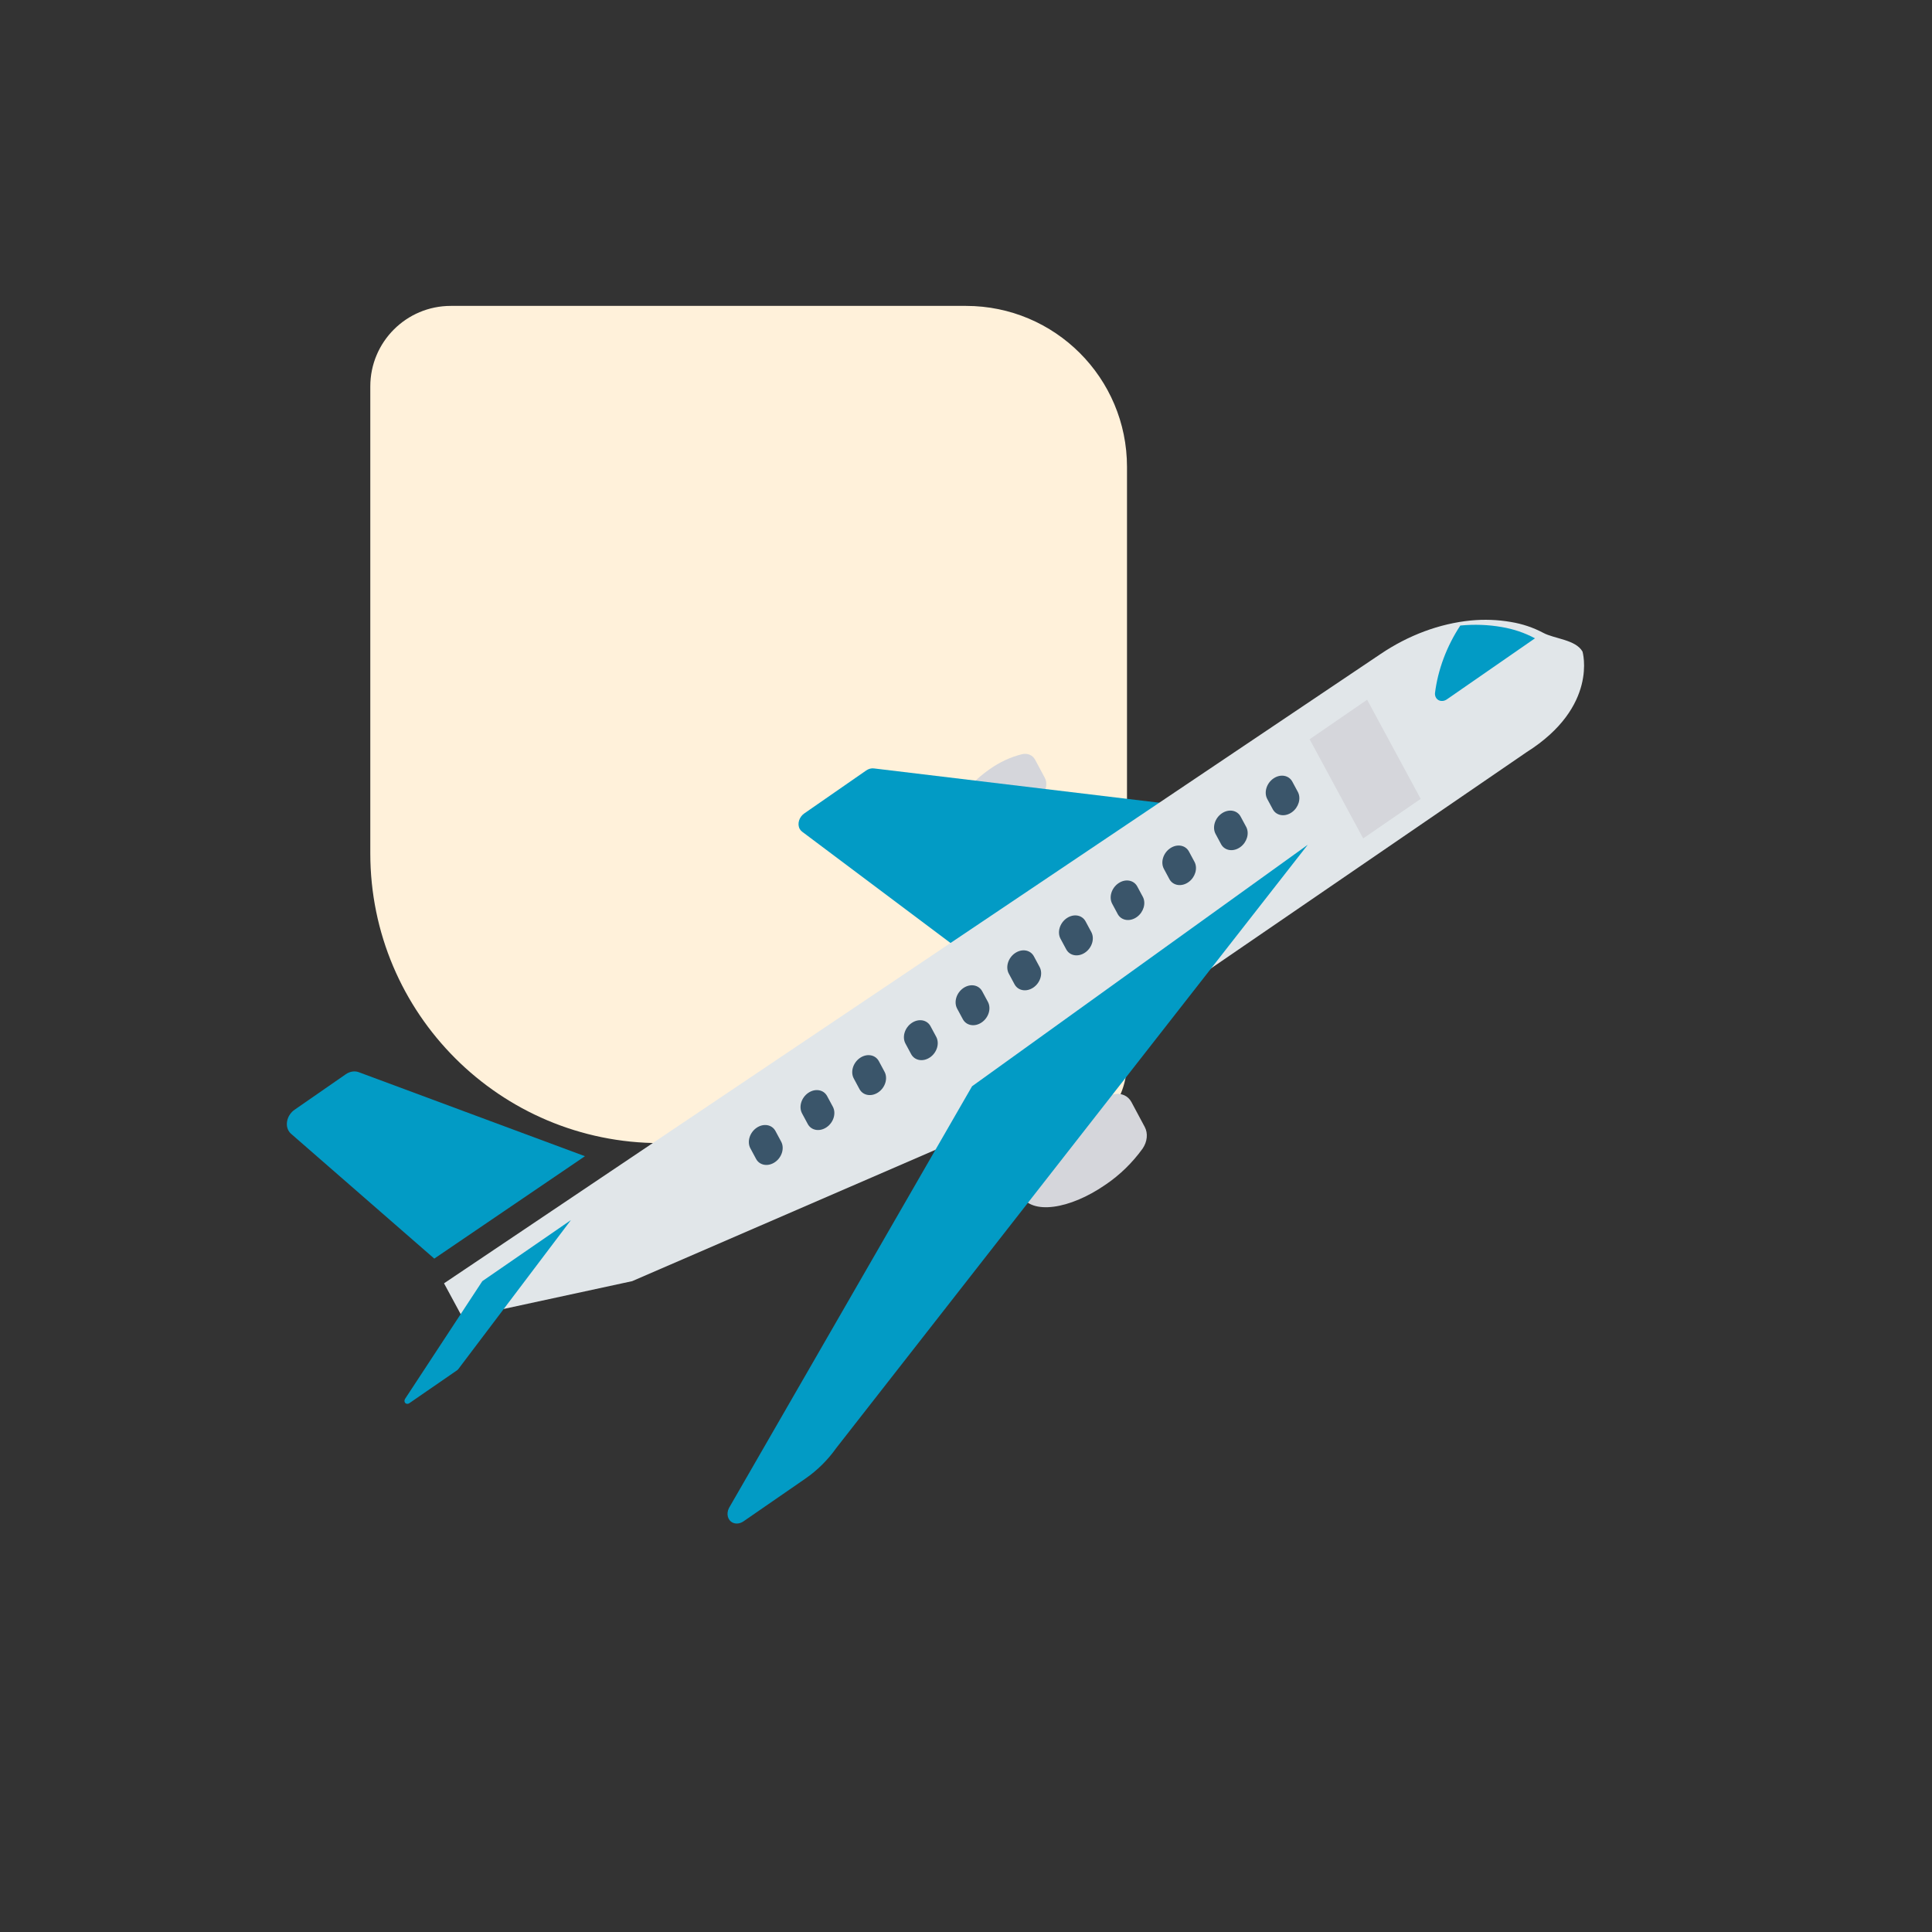 <svg width="120" height="120" viewBox="0 0 120 120" fill="none" xmlns="http://www.w3.org/2000/svg">
<rect x="0" y="0" width="120" height="120" fill="#333333" stroke="none"/>
<path d="M23 53C23 62.941 31.059 71 41 71L65 71C67.761 71 70 68.761 70 66L70 29C70 23.477 65.523 19 60 19L28 19C25.239 19 23 21.239 23 24L23 53Z" fill="#FFF1DA"/>
<path d="M69.159 67.968C68.183 68.206 67.231 68.647 66.364 69.263C64.106 70.83 62.792 73.065 63.43 74.257C64.067 75.448 66.415 75.143 68.674 73.577C69.552 72.983 70.333 72.223 70.967 71.345C71.262 70.92 71.315 70.392 71.102 69.997L70.274 68.449C70.063 68.053 69.626 67.864 69.159 67.968Z" fill="#D5D6DB"/>
<path d="M63.488 46.843C62.779 47.016 62.09 47.335 61.461 47.782C59.824 48.918 58.87 50.539 59.332 51.402C59.794 52.265 61.498 52.044 63.135 50.909C63.772 50.477 64.338 49.926 64.798 49.289C65.011 48.982 65.049 48.599 64.895 48.312L64.295 47.192C64.143 46.904 63.826 46.767 63.488 46.843Z" fill="#D5D6DB"/>
<path d="M54.273 47.727C54.115 47.708 53.947 47.754 53.801 47.855L49.956 50.523C49.634 50.745 49.505 51.173 49.668 51.48C49.706 51.55 49.757 51.61 49.819 51.656L59.298 58.766L72.122 49.872L54.273 47.727Z" fill="#029BC5"/>
<path d="M94.814 46.722L59.914 70.633L39.267 79.574L28.737 81.852L27.579 79.71L85.751 40.621C87.484 39.451 89.415 38.733 91.349 38.54C92.196 38.46 93.032 38.491 93.838 38.631C94.553 38.748 95.231 38.976 95.852 39.306C96.545 39.681 97.865 39.724 98.292 40.469C98.293 40.468 99.302 43.892 94.814 46.722V46.722Z" fill="#E1E6E9"/>
<path d="M60.377 67.469L45.279 93.663C45.091 94.031 45.203 94.443 45.529 94.583C45.729 94.669 45.974 94.635 46.18 94.493L50.023 91.84C50.762 91.329 51.417 90.681 51.946 89.934L81.226 52.471L60.377 67.469Z" fill="#029BC5"/>
<path d="M22.279 66.594C22.027 66.501 21.728 66.549 21.475 66.725L18.298 68.927C17.865 69.226 17.693 69.803 17.913 70.214C17.954 70.292 18.009 70.361 18.074 70.418L26.974 78.175L36.332 71.814L22.279 66.594Z" fill="#029BC5"/>
<path d="M29.958 79.574L25.167 86.875C25.097 86.98 25.113 87.112 25.204 87.169C25.269 87.21 25.359 87.203 25.431 87.15L28.4 85.103C28.423 85.087 28.444 85.067 28.461 85.044L35.46 75.782L29.958 79.574Z" fill="#029BC5"/>
<path d="M93.266 38.945C92.435 38.8 91.574 38.769 90.702 38.853C89.853 40.145 89.31 41.596 89.128 43.063C89.114 43.357 89.333 43.569 89.615 43.536C89.703 43.526 89.79 43.492 89.869 43.438L95.34 39.647C94.7 39.304 94.002 39.068 93.266 38.945Z" fill="#029BC5"/>
<path d="M81.343 45.917L84.915 43.462L88.242 49.62L84.67 52.075L81.343 45.917Z" fill="#D5D6DB"/>
<path d="M79.096 48.353C78.665 48.649 78.493 49.22 78.712 49.627L79.066 50.285C79.299 50.682 79.83 50.752 80.253 50.441C80.656 50.145 80.818 49.608 80.624 49.211L80.27 48.552C80.052 48.146 79.526 48.056 79.096 48.353V48.353Z" fill="#3A556A"/>
<path d="M75.885 50.523C75.455 50.819 75.283 51.39 75.501 51.796L75.855 52.455C76.088 52.852 76.62 52.921 77.043 52.611C77.445 52.315 77.608 51.778 77.414 51.381L77.059 50.722C76.841 50.316 76.316 50.226 75.885 50.523V50.523Z" fill="#3A556A"/>
<path d="M72.674 52.693C72.244 52.99 72.073 53.56 72.291 53.966L72.645 54.625C72.878 55.021 73.409 55.091 73.832 54.781C74.235 54.485 74.397 53.947 74.203 53.551L73.849 52.892C73.631 52.485 73.105 52.396 72.674 52.693V52.693Z" fill="#3A556A"/>
<path d="M69.464 54.863C69.034 55.16 68.862 55.73 69.081 56.136L69.435 56.795C69.668 57.191 70.199 57.261 70.622 56.95C71.025 56.655 71.187 56.117 70.993 55.721L70.639 55.062C70.42 54.655 69.894 54.566 69.464 54.863V54.863Z" fill="#3A556A"/>
<path d="M66.254 57.032C65.823 57.33 65.652 57.9 65.87 58.306L66.225 58.965C66.443 59.372 66.969 59.461 67.399 59.164C67.829 58.868 68.001 58.298 67.783 57.891L67.428 57.232C67.211 56.825 66.685 56.736 66.254 57.032C66.254 57.032 66.254 57.032 66.254 57.032Z" fill="#3A556A"/>
<path d="M63.043 59.202C62.613 59.5 62.441 60.069 62.66 60.476L63.014 61.135C63.233 61.542 63.758 61.631 64.189 61.334C64.619 61.038 64.791 60.468 64.572 60.061L64.218 59.402C64 58.995 63.475 58.906 63.044 59.202C63.044 59.202 63.043 59.202 63.043 59.202Z" fill="#3A556A"/>
<path d="M59.833 61.372C59.403 61.669 59.231 62.239 59.449 62.646L59.804 63.305C60.023 63.711 60.549 63.799 60.978 63.502C61.408 63.206 61.579 62.637 61.362 62.231L61.007 61.572C60.789 61.165 60.263 61.076 59.833 61.372Z" fill="#3A556A"/>
<path d="M56.622 63.542C56.192 63.839 56.02 64.409 56.239 64.816L56.593 65.475C56.812 65.881 57.338 65.969 57.768 65.672C58.197 65.376 58.368 64.807 58.151 64.401L57.797 63.742C57.579 63.335 57.053 63.246 56.622 63.542Z" fill="#3A556A"/>
<path d="M53.412 65.712C52.982 66.009 52.81 66.579 53.029 66.985L53.383 67.645C53.602 68.051 54.128 68.139 54.558 67.842C54.987 67.545 55.158 66.977 54.941 66.571L54.587 65.911C54.368 65.505 53.842 65.415 53.412 65.712Z" fill="#3A556A"/>
<path d="M50.2 67.882C49.77 68.179 49.598 68.749 49.817 69.155L49.817 69.156L50.172 69.815C50.39 70.221 50.916 70.309 51.346 70.012C51.775 69.716 51.947 69.147 51.73 68.741L51.375 68.082C51.157 67.675 50.631 67.586 50.2 67.882Z" fill="#3A556A"/>
<path d="M46.991 70.051C46.561 70.348 46.389 70.918 46.607 71.324L46.608 71.325L46.962 71.984C47.181 72.39 47.707 72.478 48.137 72.181C48.566 71.885 48.737 71.316 48.52 70.91L48.166 70.251C47.947 69.844 47.421 69.755 46.991 70.051Z" fill="#3A556A"/>
</svg>
